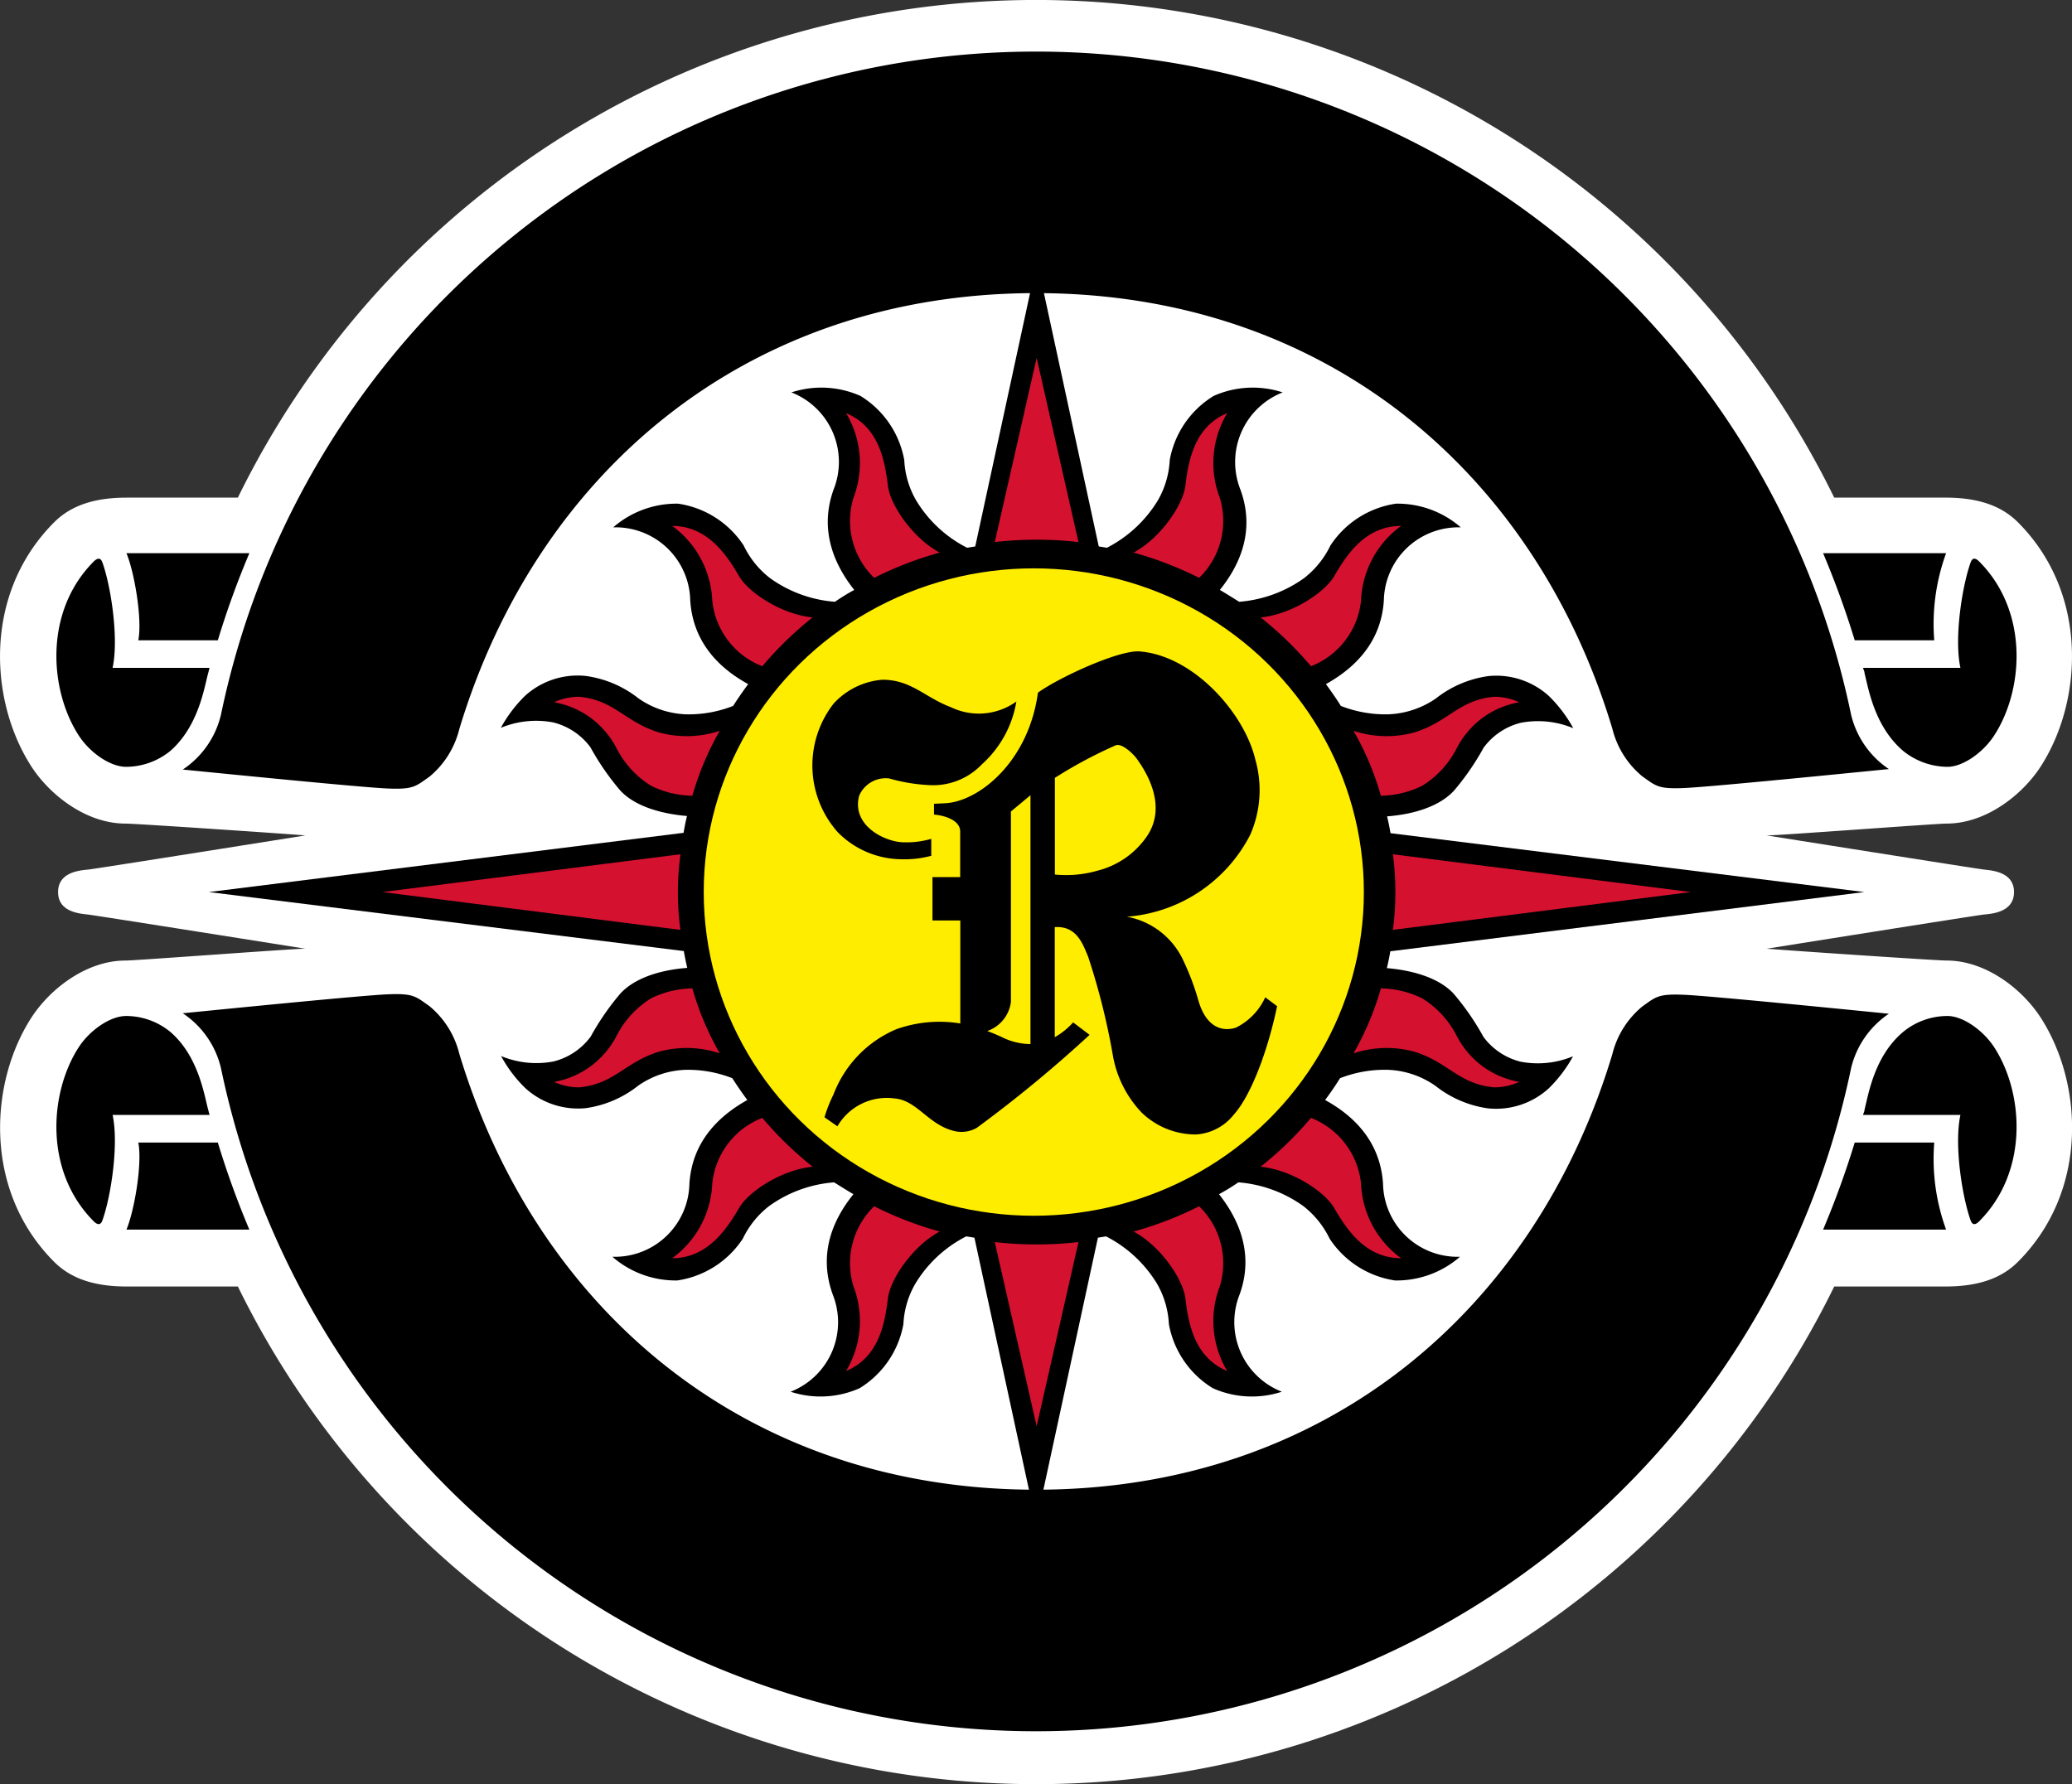 <?xml version="1.0" encoding="UTF-8" standalone="no"?>
<svg
   viewBox="0 0 90.22 77.7"
   version="1.1"
   id="svg12"
   sodipodi:docname="kashiwa-reysol.svg"
   inkscape:version="1.4.2 (f4327f4, 2025-05-13)"
   xmlns:inkscape="http://www.inkscape.org/namespaces/inkscape"
   xmlns:sodipodi="http://sodipodi.sourceforge.net/DTD/sodipodi-0.dtd"
   xmlns="http://www.w3.org/2000/svg"
   xmlns:svg="http://www.w3.org/2000/svg">
  <rect x="0" y="0" width="90.22" height="77.7" fill="#333333" stroke="none"/>
  <defs
     id="defs12" />
  <sodipodi:namedview
     id="namedview12"
     pagecolor="#ffffff"
     bordercolor="#000000"
     borderopacity="0.25"
     inkscape:showpageshadow="2"
     inkscape:pageopacity="0.0"
     inkscape:pagecheckerboard="0"
     inkscape:deskcolor="#d1d1d1"
     inkscape:zoom="10.386101"
     inkscape:cx="45.108363"
     inkscape:cy="38.849998"
     inkscape:window-width="1920"
     inkscape:window-height="1009"
     inkscape:window-x="-8"
     inkscape:window-y="-8"
     inkscape:window-maximized="1"
     inkscape:current-layer="g12" />
  <g
     transform="translate(-51.65 -65.47)"
     id="g12">
    <path
       d="M139.345 104.321c0 .883-.965.945-1.316.98-.35.037-9.449 1.487-9.449 1.487.553.052 7.375.516 7.829.516 1.713 0 3.292 1.244 4.092 2.477 1.842 2.843 2.12 7.54-.986 10.646-.686.686-1.667 1.073-3.148 1.073h-4.85a38.702 38.702 0 0 1-69.51 0h-4.85c-1.482 0-2.462-.387-3.148-1.073-3.097-3.096-2.828-7.803-.986-10.646.8-1.233 2.379-2.477 4.092-2.477.454 0 7.276-.516 7.828-.516 0 0-9.097-1.445-9.448-1.486s-1.316-.098-1.316-.98c0-.883.965-.945 1.316-.981.35-.036 9.448-1.486 9.448-1.486-.552-.052-7.374-.516-7.828-.516-1.713 0-3.292-1.244-4.092-2.477-1.842-2.844-2.12-7.54.986-10.646.686-.686 1.666-1.073 3.147-1.073h4.851a38.702 38.702 0 0 1 69.51 0h4.85c1.481 0 2.462.387 3.148 1.073 3.096 3.096 2.828 7.802.986 10.646-.8 1.233-2.38 2.477-4.092 2.477-.454 0-7.276.516-7.829.516 0 0 9.098 1.445 9.449 1.486s1.316.098 1.316.98"
       class="cls-1"
       style="fill:#fff;stroke-width:.516"
       id="path1" />
    <path
       d="m132.827 104.321-20.64 2.58a9 9 0 0 1-.15.733c1.032.088 2.224.382 2.905 1.11a11.2 11.2 0 0 1 1.3 1.883 2.87 2.87 0 0 0 1.626 1.084 4 4 0 0 0 2.275-.237 5.9 5.9 0 0 1-1.063 1.403 3.41 3.41 0 0 1-2.621.867 4.73 4.73 0 0 1-2.296-.975 3.84 3.84 0 0 0-2.127-.707 5.35 5.35 0 0 0-2.038.366 13 13 0 0 1-.65.95c1.945 1.068 2.456 2.518 2.523 3.664a3.246 3.246 0 0 0 3.35 3.163 4.2 4.2 0 0 1-2.828 1.032 4.13 4.13 0 0 1-2.849-1.822 4 4 0 0 0-1.146-1.419 5.6 5.6 0 0 0-2.827-1.032 9 9 0 0 1-.842.516c1.383 1.755 1.29 3.293.893 4.376a3.256 3.256 0 0 0 1.842 4.227 4.18 4.18 0 0 1-3.008-.155 4.13 4.13 0 0 1-1.91-2.792 3.9 3.9 0 0 0-.515-1.755 5.56 5.56 0 0 0-2.22-2.064l-.355.057-2.689 12.431-2.688-12.43-.357-.058a5.5 5.5 0 0 0-2.218 2.064 3.87 3.87 0 0 0-.517 1.755 4.13 4.13 0 0 1-1.904 2.792 4.18 4.18 0 0 1-3.008.155 3.25 3.25 0 0 0 1.837-4.227c-.392-1.083-.516-2.621.898-4.376-.29-.17-.568-.345-.841-.516a5.56 5.56 0 0 0-2.828 1.032 3.94 3.94 0 0 0-1.146 1.42 4.13 4.13 0 0 1-2.853 1.821 4.2 4.2 0 0 1-2.828-1.032 3.25 3.25 0 0 0 3.354-3.163c.067-1.146.578-2.58 2.523-3.664a16 16 0 0 1-.655-.95 5.3 5.3 0 0 0-1.997-.366 3.83 3.83 0 0 0-2.1.691 4.73 4.73 0 0 1-2.286.98 3.41 3.41 0 0 1-2.622-.866 5.8 5.8 0 0 1-1.063-1.404 4 4 0 0 0 2.276.238 2.87 2.87 0 0 0 1.625-1.084 11.2 11.2 0 0 1 1.3-1.883c.677-.728 1.864-1.033 2.906-1.11a12 12 0 0 1-.15-.733l-20.682-2.57 20.672-2.58c.041-.247.093-.516.15-.732-1.032-.088-2.23-.382-2.906-1.11a11.2 11.2 0 0 1-1.3-1.883 2.87 2.87 0 0 0-1.625-1.084 4 4 0 0 0-2.276.237 5.9 5.9 0 0 1 1.063-1.403 3.41 3.41 0 0 1 2.632-.857 4.73 4.73 0 0 1 2.296.975 3.87 3.87 0 0 0 2.09.697 5.3 5.3 0 0 0 2.033-.366c.207-.326.428-.64.655-.95-1.945-1.068-2.456-2.518-2.523-3.664a3.25 3.25 0 0 0-3.354-3.163 4.2 4.2 0 0 1 2.828-1.032 4.13 4.13 0 0 1 2.853 1.821 3.94 3.94 0 0 0 1.146 1.42 5.56 5.56 0 0 0 2.828 1.032c.273-.186.552-.362.841-.516-1.388-1.755-1.29-3.293-.898-4.376a3.25 3.25 0 0 0-1.837-4.227 4.18 4.18 0 0 1 3.008.155 4.13 4.13 0 0 1 1.905 2.792 3.87 3.87 0 0 0 .516 1.754 5.5 5.5 0 0 0 2.219 2.065l.356-.057 2.688-12.431 2.689 12.43.356.058a5.56 5.56 0 0 0 2.219-2.065 3.9 3.9 0 0 0 .516-1.754 4.13 4.13 0 0 1 1.91-2.792 4.18 4.18 0 0 1 3.008-.155 3.256 3.256 0 0 0-1.843 4.227c.398 1.083.516 2.621-.892 4.376.289.17.567.345.84.516a5.6 5.6 0 0 0 2.829-1.032 4 4 0 0 0 1.145-1.42 4.13 4.13 0 0 1 2.849-1.821 4.2 4.2 0 0 1 2.828 1.032 3.246 3.246 0 0 0-3.35 3.163c-.067 1.146-.577 2.58-2.523 3.664.227.31.449.624.65.95a5.35 5.35 0 0 0 2.039.366 3.9 3.9 0 0 0 2.1-.692 4.73 4.73 0 0 1 2.296-.975 3.41 3.41 0 0 1 2.622.867 6 6 0 0 1 1.063 1.404 4 4 0 0 0-2.276-.238 2.87 2.87 0 0 0-1.626 1.084 11.2 11.2 0 0 1-1.3 1.884c-.681.727-1.863 1.032-2.905 1.109q.086.363.15.733z"
       style="stroke-width:.516"
       id="path2" />
    <ellipse
       cx="96.664"
       cy="104.321"
       class="cls-2"
       rx="14.372"
       ry="14.098"
       style="fill:#ffed00;stroke-width:.516"
       id="ellipse2" />
    <path
       d="M88.815 87.143a4.22 4.22 0 0 0-.325-3.68c1.455.604 1.692 2.121 1.821 3.164.104.836 1.074 2.275 2.256 2.91a15.5 15.5 0 0 0-2.854 1.1 3.45 3.45 0 0 1-.898-3.494M82.664 91.632a4.23 4.23 0 0 0-1.744-3.256c1.548 0 2.384 1.285 2.915 2.193.423.723 1.868 1.667 3.2 1.79a15.5 15.5 0 0 0-2.193 2.127 3.44 3.44 0 0 1-2.178-2.854M81.797 100.126a4.2 4.2 0 0 1-1.796-.433 4.1 4.1 0 0 1-1.496-1.62 3.9 3.9 0 0 0-1.146-1.348 3.8 3.8 0 0 0-1.584-.67 2.6 2.6 0 0 1 1.104-.238c1.548.16 1.95 1.074 3.447 1.548a4.58 4.58 0 0 0 2.663-.067 12.7 12.7 0 0 0-1.192 2.828M104.76 87.143a4.22 4.22 0 0 1 .326-3.68c-1.456.604-1.693 2.121-1.822 3.164-.103.836-1.073 2.275-2.255 2.91a15.5 15.5 0 0 1 2.854 1.1 3.45 3.45 0 0 0 .897-3.494M110.912 91.632a4.23 4.23 0 0 1 1.744-3.256c-1.574 0-2.384 1.285-2.916 2.193-.423.723-1.868 1.667-3.2 1.79a15.5 15.5 0 0 1 2.194 2.127 3.45 3.45 0 0 0 2.178-2.854M96.788 88.975a16 16 0 0 1 1.821.103l-1.821-8.02-1.822 8.02a16 16 0 0 1 1.822-.103M111.778 100.126a4.2 4.2 0 0 0 1.796-.433 4.1 4.1 0 0 0 1.497-1.62 3.85 3.85 0 0 1 1.145-1.348 3.8 3.8 0 0 1 1.585-.67 2.6 2.6 0 0 0-1.11-.238c-1.548.16-1.945 1.074-3.442 1.548a4.58 4.58 0 0 1-2.663-.067 12.7 12.7 0 0 1 1.192 2.828M88.815 121.5a4.22 4.22 0 0 1-.325 3.68c1.455-.604 1.692-2.121 1.821-3.164.104-.836 1.074-2.276 2.256-2.91a15.5 15.5 0 0 1-2.854-1.1 3.45 3.45 0 0 0-.898 3.494M82.664 117.01a4.23 4.23 0 0 1-1.744 3.257c1.548 0 2.384-1.285 2.915-2.193.423-.723 1.868-1.662 3.2-1.79a15.5 15.5 0 0 1-2.193-2.127 3.44 3.44 0 0 0-2.178 2.854M81.167 104.321a12 12 0 0 0 .109 1.647l-12.973-1.647 12.978-1.646a12 12 0 0 0-.114 1.646M81.797 108.517a4.2 4.2 0 0 0-1.796.433 4.1 4.1 0 0 0-1.496 1.62 3.9 3.9 0 0 1-1.146 1.347 3.8 3.8 0 0 1-1.584.671 2.6 2.6 0 0 0 1.104.238c1.548-.16 1.95-1.074 3.447-1.548a4.58 4.58 0 0 1 2.663.067 12.7 12.7 0 0 1-1.192-2.828M104.76 121.5a4.22 4.22 0 0 0 .326 3.68c-1.456-.604-1.693-2.121-1.822-3.164-.103-.836-1.073-2.276-2.255-2.91a15.5 15.5 0 0 0 2.854-1.1 3.45 3.45 0 0 1 .897 3.494M110.912 117.01a4.23 4.23 0 0 0 1.744 3.257c-1.574 0-2.384-1.285-2.916-2.193-.423-.723-1.868-1.662-3.2-1.79a15.5 15.5 0 0 0 2.194-2.127 3.45 3.45 0 0 1 2.178 2.854M96.788 119.668a16 16 0 0 0 1.821-.103l-1.821 8.02-1.822-8.02a16 16 0 0 0 1.822.103M125.273 104.321l-12.973 1.647a12.6 12.6 0 0 0 0-3.293zM111.778 108.517a4.2 4.2 0 0 1 1.796.433 4.1 4.1 0 0 1 1.497 1.62 3.85 3.85 0 0 0 1.145 1.347 3.8 3.8 0 0 0 1.585.671 2.6 2.6 0 0 1-1.11.238c-1.548-.16-1.945-1.074-3.442-1.548a4.58 4.58 0 0 0-2.663.067 12.7 12.7 0 0 0 1.192-2.828"
       class="cls-3"
       style="fill:#d51130;stroke-width:.516"
       id="path3" />
    <path
       d="M96.844 95.637c.93-.671 3.54-1.868 4.433-1.796 2.353.19 4.557 2.693 5.032 4.706a4.84 4.84 0 0 1-.217 3.272 6.6 6.6 0 0 1-5.372 3.576 3.38 3.38 0 0 1 2.472 1.945 11 11 0 0 1 .63 1.672c.345 1.233 1.073 1.399 1.645 1.213a2.74 2.74 0 0 0 1.275-1.321l.516.387c-.413 1.992-1.156 3.917-1.884 4.722a2.28 2.28 0 0 1-1.646.866 3.39 3.39 0 0 1-2.363-.949 4.8 4.8 0 0 1-1.254-2.472 30 30 0 0 0-1.084-4.33c-.222-.515-.48-1.346-1.45-1.28v4.795a3.2 3.2 0 0 0 .8-.645l.717.542a57 57 0 0 1-4.912 4.05 1.34 1.34 0 0 1-.934.15c-1.172-.258-1.646-1.342-2.642-1.43a2.49 2.49 0 0 0-2.493 1.213l-.562-.392a6 6 0 0 1 .392-.996 5.02 5.02 0 0 1 2.73-2.838 5.6 5.6 0 0 1 2.791-.253v-4.484h-1.212v-1.889h1.207v-1.986c0-.486-.655-.697-1.14-.738v-.47l.516-.026c1.455-.093 3.597-1.806 4.01-4.814"
       style="stroke-width:.516"
       id="path4" />
    <path
       d="M95.24 110.622c-.15-.067-.356-.16-.604-.248a1.55 1.55 0 0 0 1.032-1.264v-8.298l.851-.707v10.837a2.86 2.86 0 0 1-1.28-.32M99.425 103.393a4.9 4.9 0 0 1-1.843.165v-4.211a20 20 0 0 1 2.642-1.414c.269-.119.775.377.909.562.413.563 1.367 2.065.454 3.401a3.7 3.7 0 0 1-2.162 1.497"
       class="cls-2"
       style="fill:#ffed00;stroke-width:.516"
       id="path5" />
    <path
       d="M90.89 102.892a4.5 4.5 0 0 0 1.31-.15v-.738a3.9 3.9 0 0 1-1.192.15c-.78 0-2.291-.702-1.95-2.023a1.26 1.26 0 0 1 1.31-.758 7.6 7.6 0 0 0 1.822.294 2.93 2.93 0 0 0 2.219-.914 4.7 4.7 0 0 0 1.496-2.73 2.8 2.8 0 0 1-2.859.243c-1.109-.413-1.713-1.192-2.972-1.192a3.22 3.22 0 0 0-2.12 1.032 4.38 4.38 0 0 0 .175 5.61 3.93 3.93 0 0 0 2.76 1.176"
       style="stroke-width:.516"
       id="path6" />
    <path
       d="M96.762 78.236c12.643 0 21.756 7.86 25.095 18.974a3.9 3.9 0 0 0 1.295 2.065c.609.433.696.562 1.821.516s7.147-.65 8.923-.826a3.96 3.96 0 0 1-1.647-2.379 36.246 36.246 0 0 0-70.975 0 3.96 3.96 0 0 1-1.666 2.4c1.775.175 7.797.779 8.922.825 1.125.047 1.212-.087 1.821-.516a3.9 3.9 0 0 0 1.296-2.064c3.359-11.136 12.472-18.995 25.115-18.995M60.712 94.795l.062-.237h-4.221c.278-1.3-.078-3.576-.444-4.593-.083-.232-.227-.185-.372-.046-2.183 2.183-1.935 5.61-.66 7.58.48.744 1.367 1.368 2.064 1.368a3.07 3.07 0 0 0 1.925-.692c1.228-1.078 1.476-2.75 1.646-3.38"
       style="stroke-width:.516"
       id="path7" />
    <path
       d="M57.156 89.563c.346.826.697 2.885.516 3.793h3.463a38 38 0 0 1 1.373-3.793zM132.838 94.795c0-.082-.047-.16-.067-.237h4.241c-.283-1.3.078-3.576.444-4.593.083-.232.227-.185.367-.046 2.182 2.183 1.94 5.61.66 7.58-.48.744-1.362 1.368-2.033 1.368a3.1 3.1 0 0 1-1.93-.692c-1.264-1.078-1.517-2.75-1.682-3.38"
       style="stroke-width:.516"
       id="path8" />
    <path
       d="M136.388 89.563a9 9 0 0 0-.516 3.793h-3.463a39 39 0 0 0-1.377-3.793zM96.762 130.35c12.643 0 21.756-7.86 25.095-18.974a3.9 3.9 0 0 1 1.295-2.065c.609-.433.696-.562 1.821-.516s7.147.65 8.923.826a3.96 3.96 0 0 0-1.647 2.379 36.246 36.246 0 0 1-70.975 0 3.96 3.96 0 0 0-1.666-2.4c1.775-.175 7.797-.779 8.922-.825 1.125-.047 1.212.087 1.821.516a3.9 3.9 0 0 1 1.296 2.064c3.359 11.136 12.472 18.995 25.115 18.995M60.712 113.79l.062.238h-4.221c.278 1.3-.078 3.576-.444 4.593-.083.232-.227.185-.372.046-2.183-2.183-1.935-5.614-.66-7.586.48-.738 1.367-1.362 2.064-1.362a3.04 3.04 0 0 1 1.925.692c1.228 1.057 1.476 2.75 1.646 3.38"
       style="stroke-width:.516"
       id="path9" />
    <path
       d="M57.156 119.023c.346-.825.697-2.884.516-3.793h3.463a38 38 0 0 0 1.373 3.793zM132.838 113.79c0 .083-.047.16-.067.238h4.241c-.283 1.3.078 3.576.444 4.593.083.232.227.185.367.046 2.182-2.183 1.94-5.614.66-7.586-.48-.738-1.362-1.362-2.033-1.362a3.04 3.04 0 0 0-1.93.692c-1.264 1.057-1.517 2.75-1.682 3.38"
       style="stroke-width:.516"
       id="path10" />
    <path
       d="M136.388 119.023a9 9 0 0 1-.516-3.793h-3.463a39 39 0 0 1-1.377 3.793z"
       style="stroke-width:.516"
       id="path11" />
  </g>
</svg>
